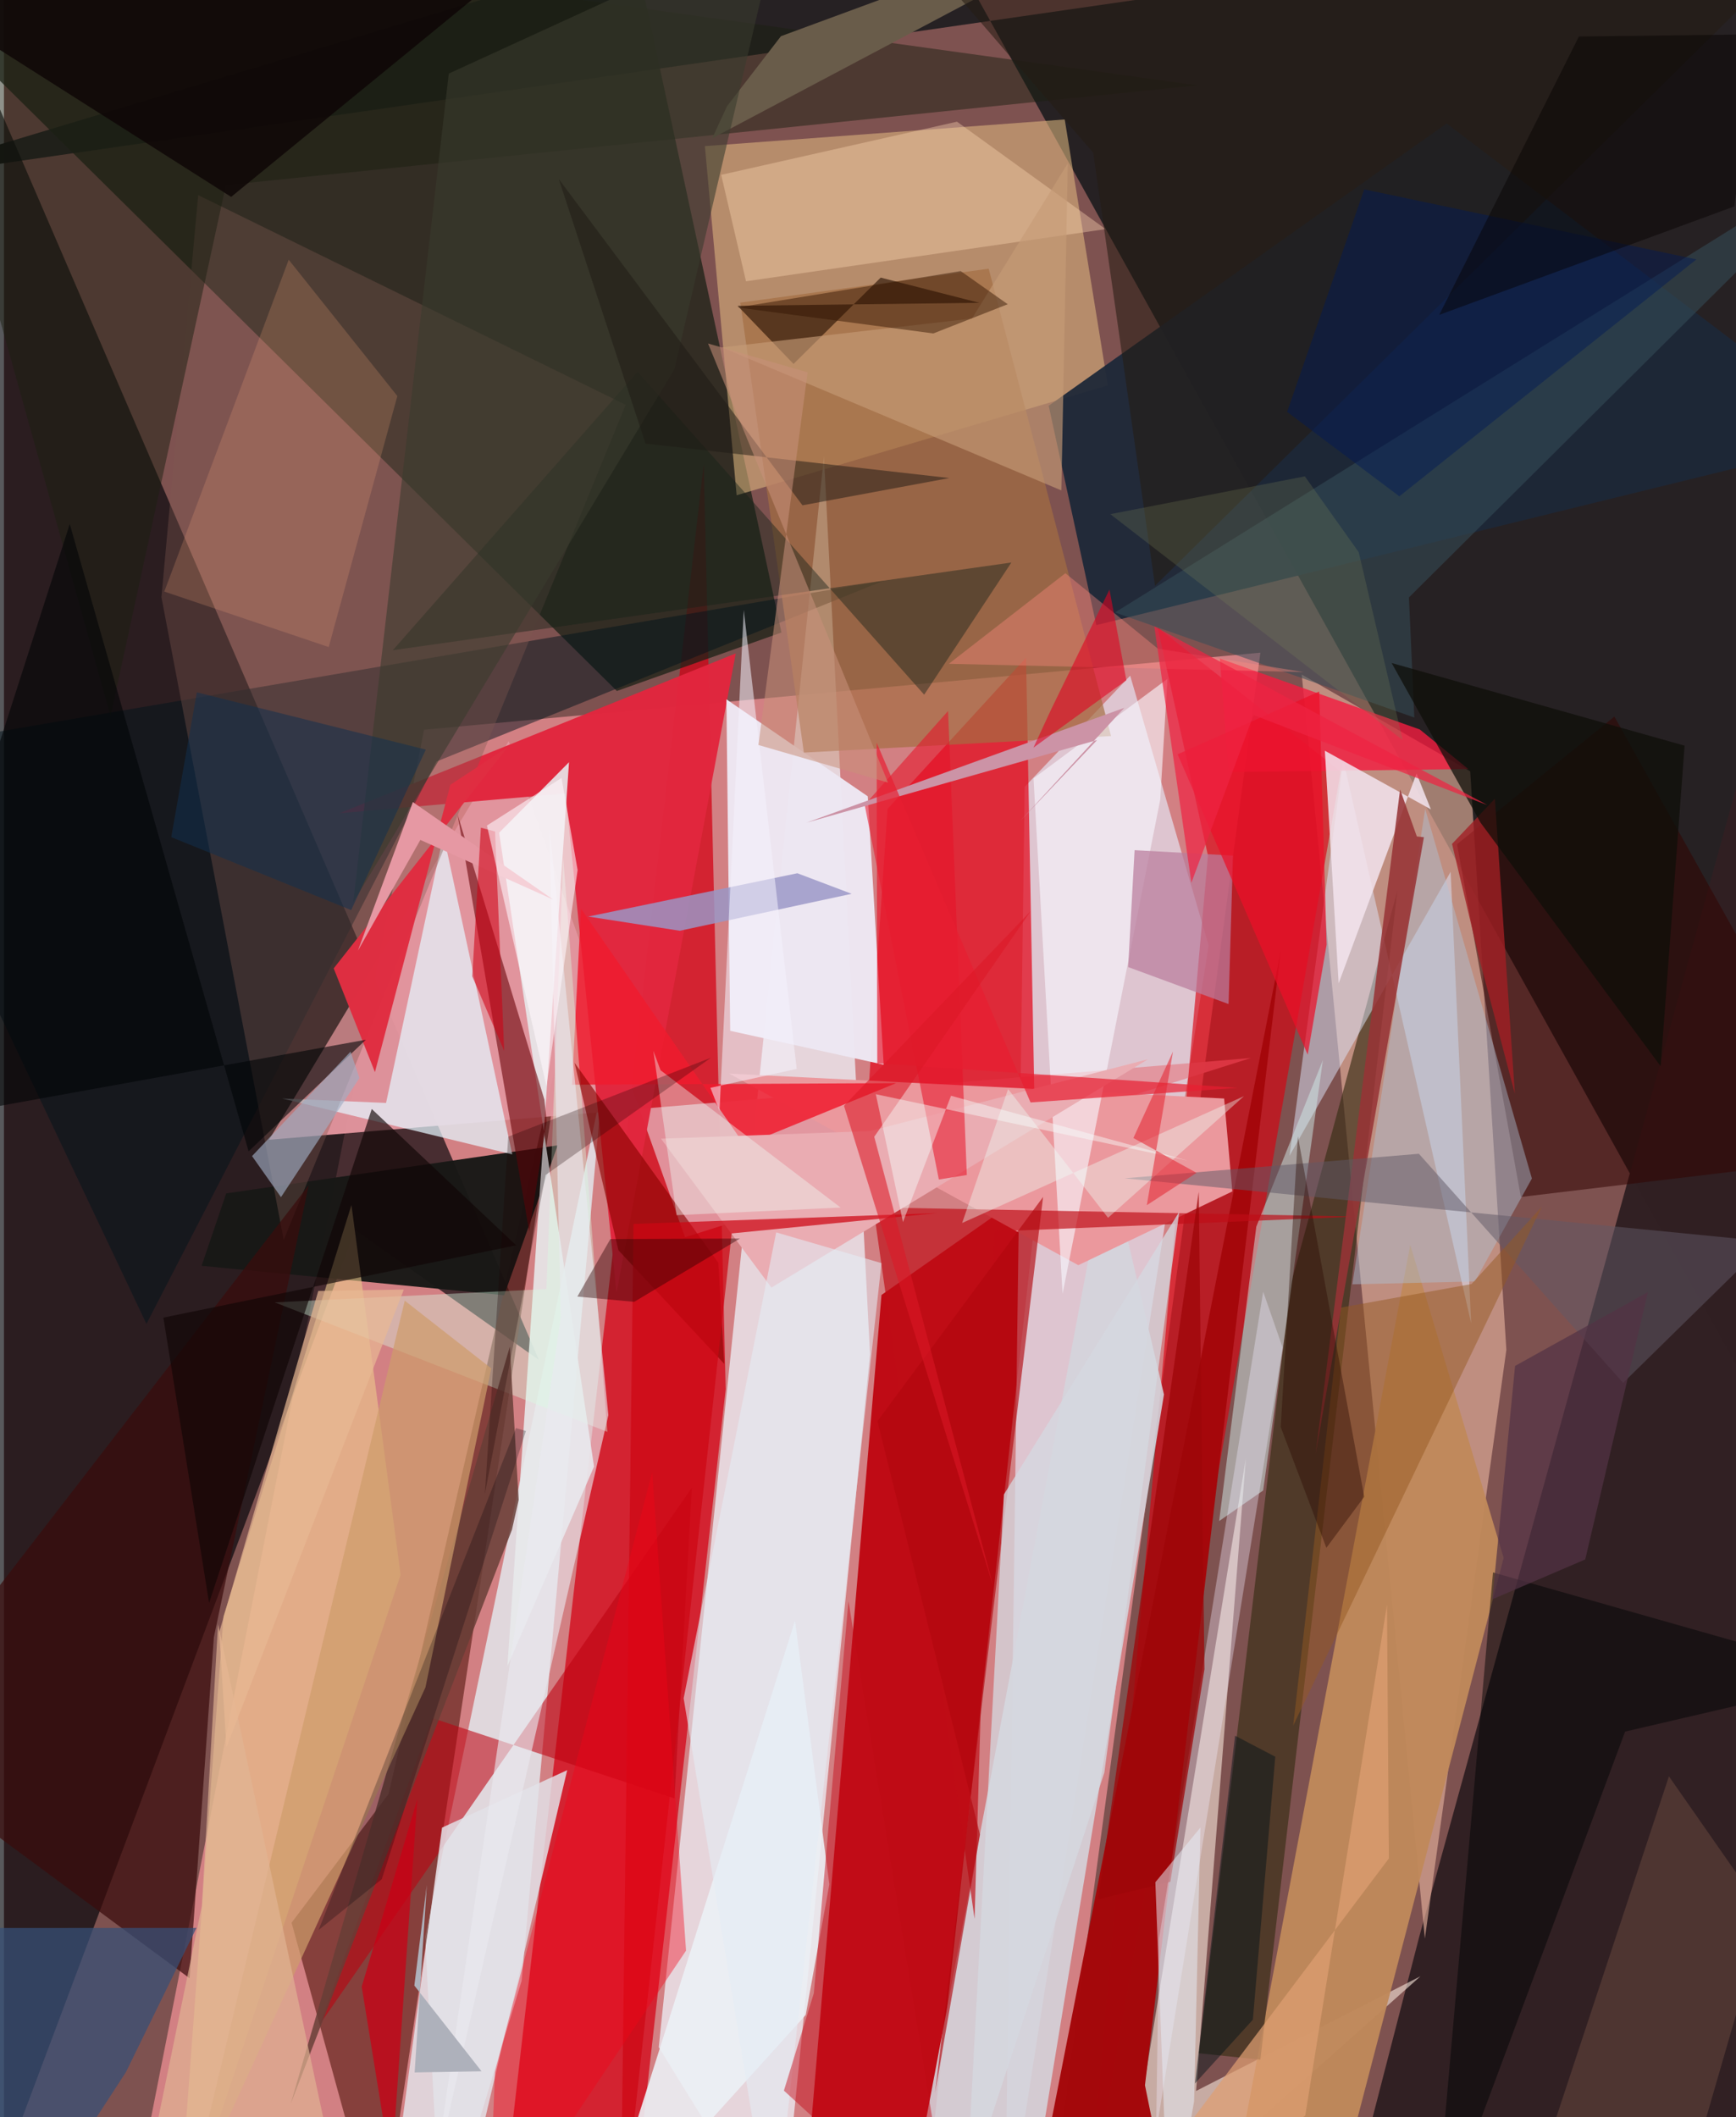 <svg xmlns="http://www.w3.org/2000/svg" width="228" height="278" viewBox="0 0 836 1024"><path fill="#7e5250" d="M0 0h836v1024H0z"/><path fill="#df878c" fill-opacity=".859" d="M203.228 352.936l404.612-37.261L504.067 1086H59.024z"/><path fill="#272224" fill-opacity=".996" d="M847.688 677.675L898-50.606-62 87.876 437.108-62z"/><path fill="#000207" fill-opacity=".655" d="M258.798 657.766L-51.459-62l37.167 1148 184.246-491.172z"/><path fill="#be0b15" fill-opacity=".992" d="M500.668 572.946L444.19 1079.41l-56.3-21.179 36.641-431.902z"/><path fill="#eef7ff" fill-opacity=".71" d="M375.867 1086l43.112-430.963-22.294-434.317-79.918 769.416z"/><path fill="#d30014" fill-opacity=".729" d="M349.14 671.905l-42.726 380.268-65.047 15.197 97.173-842.936z"/><path fill="#312023" fill-opacity=".992" d="M845.745 352.959L684.68 936.715l-31.144 120.682L851.484 1086z"/><path fill="#1a2016" fill-opacity=".749" d="M376.125 305.919l-79.613 28.285L-62-20.342 296.846-62z"/><path fill="#e6eefd" fill-opacity=".631" d="M582.786 457.29L484.18 1086l9.62-705.42 51.039-53.774z"/><path fill="#e3ae9b" fill-opacity=".647" d="M627.834 326.264l81.502 46.798 17.48 279.815-39.418 284.758z"/><path fill="#e4f4fa" fill-opacity=".749" d="M289.498 524.825L250.433 958.03 211.608 1086l-7.88-149.2z"/><path fill="#e2bb82" fill-opacity=".557" d="M534.015 186.392L513.168 57.775l-174.072 12.9 15.354 168.863z"/><path fill="#5f1f18" fill-opacity=".655" d="M186.082 867.658l-46.944 62.3L182.1 1086l88.973-588.798z"/><path fill="#e2959e" fill-opacity=".961" d="M244.171 358.474L128.253 551.266l474.94-39.541-273.708 86.715z"/><path fill="#d9000f" fill-opacity=".635" d="M582.463 413.807l-24.328-110.249 88.551 69.61-123.077 704.305z"/><path fill="#e30d20" fill-opacity=".741" d="M494.46 318.087l-66.986 73.185-8.928 131.682 79.898 5.054z"/><path fill="#e1263e" fill-opacity=".98" d="M354.024 316.016l-191.669 77.313 109.316-9.565 24.67 241.494z"/><path fill="#eee8f3" fill-opacity=".973" d="M349.495 338.232l1.84 160.333 74.248 16.392-7.703-129.81z"/><path fill="#f3e0d5" fill-opacity=".624" d="M576.7 1011.329l108.58-55.479L539.015 1086l61.766-380.59z"/><path fill="#181816" fill-opacity=".969" d="M241.985 626.448l25.88-72.484-160.344 23.235-11.905 35.02z"/><path fill="#1d2838" fill-opacity=".941" d="M505.408 196.236l23.038 106.11L898 211.615 697.916 59.7z"/><path fill="#d4d4dc" fill-opacity=".89" d="M561.18 674.456l-57.723 351.258-62.557 26.942 93.2-493.654z"/><path fill="#c0895b" fill-opacity=".961" d="M590.692 1078.564l57.327-28.126 77.498-296.95-45.193-151.42z"/><path fill="#01141b" fill-opacity=".49" d="M-62 364.006l487.746-83.209-216.513 87.521-140.3 272.006z"/><path fill="#eb989d" d="M350.864 519.256l168.88 92.672 74.517-35.68-3.977-44.93z"/><path fill="#372c13" fill-opacity=".639" d="M622.533 621.225l-44.456 371.873 29.732 3.078 66.256-565.242z"/><path fill="#a5080b" fill-opacity=".984" d="M551.991 1008.566L567.685 1086h-72.771l122.801-626.282z"/><path fill="#e7e9ec" fill-opacity=".89" d="M243.562 805.86l29.798-437.207-33.816 34.109 45.926 306.563z"/><path fill="#dee8fe" fill-opacity=".498" d="M621.897 559.038L699.86 421.66l9.93 218.404-61.853-272.384z"/><path fill="#ecca8c" fill-opacity=".596" d="M83.673 1086l108.215-324.303-23.784-178.868-61.893 198.96z"/><path fill="#cee7e5" fill-opacity=".514" d="M605.848 593.28l32.21-80.555-28.89 208.176-21.288 14.777z"/><path fill="#a36d42" fill-opacity=".686" d="M476.396 129.96L356.23 146.376l30.747 217.626 148.609-8z"/><path fill="#e5f5fd" fill-opacity=".722" d="M134.554 531.302l111.353 27.048-33.274-154.58-27.784 129.685z"/><path fill="#805a51" fill-opacity=".365" d="M135.34 599.684L76.187 288.841 93.973 94.368 300.8 195.782z"/><path fill="#1b1f11" fill-opacity=".49" d="M51.573 346.305l55.796-256.783 469.704-48.255-635.291-88.118z"/><path fill="#6c050b" fill-opacity=".6" d="M262.55 542.497l-8.454 53.157-34.657-201.708 42.013 137.899z"/><path fill="#320200" fill-opacity=".529" d="M779.08 346.582L898 559.292l-164.168 19.64-30.877-170.609z"/><path fill="#f21d3f" fill-opacity=".808" d="M684.972 352.835l23.422 19.124-116.024 1.446-4.135-54.887z"/><path fill="#bd010f" fill-opacity=".569" d="M152.723 979.207l180.05-259.63-8.389 150.25-117.093-38.826z"/><path fill="#3a0c0c" fill-opacity=".714" d="M89.793 956.802L-62 844.48l209.424-271.234-45.872 218.617z"/><path fill="#ecf0f6" fill-opacity=".898" d="M287.15 1086l100.719-111.443 11.424-63.18-16.603-127.514z"/><path fill="#ef1c2e" fill-opacity=".847" d="M358.306 553.859l-79.171-114.385-4.323 85.175 156.81-.774z"/><path fill="#f8f8ff" fill-opacity=".612" d="M559.364 386.784l3.518-58.444-64.804 48.1 14.045 249.358z"/><path fill="#bf0d16" fill-opacity=".671" d="M479.348 595.615l-9.79 332.47-48.987-344.132 233.879 4.455z"/><path fill="#375077" fill-opacity=".733" d="M59.017 1002.19l34.109-69.724-155.126.056L4.502 1086z"/><path fill="#d9fde3" fill-opacity=".392" d="M270.537 414.842l-8.115 208.629-131.446 6.44 160.95 62.627z"/><path fill="#df2e41" fill-opacity=".988" d="M243.806 361.246l-27.854 18.341-36.48 138.953-19.95-50.174z"/><path fill="#9a97c6" fill-opacity=".831" d="M383.825 422.362l26.266 9.943-83.156 17.871-44.249-6.868z"/><path fill="#f3e4ee" fill-opacity=".851" d="M645.679 475.617l37.693-101.512 6.942 17.358-51.302-28.364z"/><path fill="#e2e2e8" fill-opacity=".835" d="M272.483 856.157l-43.31 183.853-41.442 22.78 24.19-178.833z"/><path fill="#663e36" fill-opacity=".831" d="M138.751 1017.508L244.736 651.28l4.257 74.146-3.226 14.406z"/><path fill="#8d0403" fill-opacity=".643" d="M276.045 514.035l21.212 90.676 51.223 54.959-2.904-48.895z"/><path fill="#adc4db" fill-opacity=".427" d="M687.549 391.186l-35.222 229.99 59.267-1.38 27.583-49.795z"/><path fill="#fdd6b2" fill-opacity=".388" d="M461.053 58.859L346.974 84.566l12.017 51.485L532.96 110.82z"/><path fill="#142119" fill-opacity=".431" d="M306.54 179.824l138.634 156.178 42.184-63.937-299.222 42.418z"/><path fill="#f2edff" fill-opacity=".353" d="M557.372 1031.393l61.211-379.584-9.404-27.073-50.416 312.99z"/><path fill="#364d58" fill-opacity=".545" d="M682.283 347.039l-144.79-50.81L898 71.959 679.695 288.956z"/><path fill="#2c1505" fill-opacity=".647" d="M471.836 146.458l-47.698-12.191-42.163 41.765-27.057-28.12z"/><path fill="#eaacb2" d="M553.442 512.33l-134.434 34.726-101.166 3.697 53.426 72.01z"/><path fill="#6a5d4b" fill-opacity=".996" d="M342.628 66.883l7.148-15.482 26.11-33.895 196.722-72.46z"/><path fill="#010506" fill-opacity=".584" d="M175.074 502.89l-56.725 53.979-86.518-303.41L-62 545.713z"/><path fill="#973436" fill-opacity=".875" d="M675.418 381.872l8.094 22.691 3.419.373-52.361 298.119z"/><path fill="#ba7d9c" fill-opacity=".722" d="M592.44 485.636l-48.59-17.906 3.12-56.532 47.598 2.617z"/><path fill="#b1070e" fill-opacity=".639" d="M472.18 887.33l-49.596-199.956 80.115-108.445-52.274 433.419z"/><path fill="#615867" fill-opacity=".51" d="M852.98 600.491L542.15 569.9l142.35-11.86 98.803 110.814z"/><path fill="#fbaa7b" fill-opacity=".204" d="M157.106 312.966L77.575 286.12l60.18-160.508 52.557 65.94z"/><path fill="#c69c77" fill-opacity=".631" d="M347.322 168.026l121.004-13.97 46.33-75.043-3.12 158.178z"/><path fill="#000505" fill-opacity=".494" d="M784.266 837.514L898 811.04l-177.64-50.505L691.743 1086z"/><path fill="#251c13" fill-opacity=".557" d="M887.233-42.849L556.837 283.347 526.972 73.882 409.709-62z"/><path fill="#0e0606" fill-opacity=".855" d="M252.55-62h49.501L109.911 95.232-54.744-9.426z"/><path fill="#6d4c42" fill-opacity=".478" d="M805.464 859.134l46.51 66.671L805.653 1086l-55.29-60.071z"/><path fill="#cd0612" fill-opacity=".722" d="M352.049 596.566L298.22 1086l6.341-494.027 146.737-5.243z"/><path fill="#ec1029" fill-opacity=".725" d="M567.793 364.834l62.926 145.291 9.143-53.216-3.578-122.463z"/><path fill="#945922" fill-opacity=".486" d="M709.978 621.042l33.987-37.385L623.7 834.621l23.116-202.2z"/><path fill="#3a3b2d" fill-opacity=".58" d="M324.325 178.605l50.457-216.18-159.596 73.167-46.209 400.842z"/><path fill="#ce9d6b" fill-opacity=".71" d="M88.492 1068.19L193.89 629.078l41.864 32.767-31.841 154.271z"/><path fill="#100506" fill-opacity=".647" d="M177.934 536.393l69.85 65.924-170.659 34.96L99.241 775.27z"/><path fill="#e71227" fill-opacity=".549" d="M452.273 570.485L416.385 389.27l40.346-45.397 9.08 224.43z"/><path fill="#cc93a6" d="M491.608 397.114l50.384-54.76-153.746 55.539 140.596-39.956z"/><path fill="#a0aec3" fill-opacity=".639" d="M167.667 508.649l-47.645 50.517 14 19.858 37.946-57.62z"/><path fill="#d5d8e1" fill-opacity=".761" d="M483.75 722.811l-18.218 338.21 66.8-203.669 36.257-271.271z"/><path fill="#f20318" fill-opacity=".392" d="M329.975 943.452l-16.369-231.438-76.073 290.04-3.266 83.946z"/><path fill="#ff8a80" fill-opacity=".384" d="M457.108 321.056l171.727 4.001-70.64-11.342-44.706-36.47z"/><path fill="#eef8f2" fill-opacity=".416" d="M325.383 587.733l-11.236-79.478 3.492 9.376 87.123 66.425z"/><path fill="#e9eaf0" fill-opacity=".612" d="M292.394 684.405l-84.134 368.346 61.115-415.582-5.479-237.368z"/><path fill="#001a58" fill-opacity=".451" d="M675.053 240.053l-54.3-40.828 37.304-107.639 160.725 33.867z"/><path fill="#f4f2fd" fill-opacity=".541" d="M357.898 295.028l-11.74 242.281-4.393-11.17 41.736-9.144z"/><path fill="#a31f24" fill-opacity=".788" d="M700.535 408.168l13.163 55.359 17.22 65.413-9.652-142.615z"/><path fill="#e4edf5" fill-opacity=".584" d="M328.818 821.408l44.762-225.346 50.95 14.873L372.091 1086z"/><path fill="#e71d31" fill-opacity=".69" d="M422.487 514.32l174.267 11.828-100.121 7.07-74.449-173.995z"/><path fill="#0f0e09" fill-opacity=".729" d="M813.054 360.654l-141.73-39.976 42.945 77.124 87.19 117.898z"/><path fill="#1e1a15" fill-opacity=".502" d="M268.399 86.581l41.963 127.97 146.992 16.661-71.055 13.191z"/><path fill="#321501" fill-opacity=".467" d="M449.594 161.277l36.003-14.134-22.756-16.036-107.952 17.601z"/><path fill="#12304e" fill-opacity=".525" d="M204.094 362.563L93.32 334.849l-12.39 70.043 87.044 35.29z"/><path fill="#c40d1a" fill-opacity=".475" d="M459.058 1086l-81.737-74.847 14.474-47.1 16.748-189.66z"/><path fill="#c9907a" fill-opacity=".549" d="M340.627 166.143l48.161 13.942-23.812 180.24 62.704 18.191z"/><path fill="#eefff7" fill-opacity=".388" d="M463.532 591.529l136.37-61.361-65.772 58.84-48.35-62.271z"/><path fill="#050000" fill-opacity=".447" d="M847.269 16.6l-10.123 83.22-142.8 52.469L761.917 17.66z"/><path fill="#1a0200" fill-opacity=".275" d="M342.038 511.576l-80.03 56.75-29.356 154.324 11.305-172.883z"/><path fill="#ca0015" fill-opacity=".737" d="M199.99 870.168L184.985 1086h8.346l-20.257-125.118z"/><path fill="#2a0a01" fill-opacity=".392" d="M658.055 723.93L625.962 549.6l-8.293 140.616 22.081 58.413z"/><path fill="#e1b593" fill-opacity=".671" d="M62.043 1086l33.696-164.224 7.827-136.163L167.628 1086z"/><path fill="#e10020" fill-opacity=".573" d="M542.985 329.016l-44.942 32.59 8.377-18.104 28.397-58.33z"/><path fill="#2b0000" fill-opacity=".416" d="M356.044 599.048l-51.15 30.607-27.506-2.545 15.972-27.817z"/><path fill="#e698a3" d="M201.436 406.24l64.204 28.818-67.814-47.12-26.589 71.85z"/><path fill="#020008" fill-opacity=".251" d="M252.516 692.12l-4.866-1.412-95.447 242.767 30.569-24.573z"/><path fill="#cf0014" fill-opacity=".565" d="M230.727 400.333l-4.17 71.848 15.441 36.12-4.421-106.13z"/><path fill="#fff8fe" fill-opacity=".58" d="M262.453 525.411l15.068-104.585-7.773-44.555-36.105 23.023z"/><path fill="#9e0608" fill-opacity=".761" d="M529.306 918.62l48.7-342.19 2.765 230.863-16.497 102.856z"/><path fill="#dc1826" fill-opacity=".565" d="M406.381 534.834l72.245 232.564-57.61-217.58 75.692-109.15z"/><path fill="#e5eef8" fill-opacity=".514" d="M575.756 1016.29l3.069-132.382-21.808 26.468L563.594 1086z"/><path fill="#001319" fill-opacity=".459" d="M595.56 839.49l-19.387 168.206 28.016-30.846 10.834-127.187z"/><path fill="#f7fffd" fill-opacity=".439" d="M458.165 529.978l114.401 31.33-150.79-32.087 13.147 61.874z"/><path fill="#e52733" fill-opacity=".561" d="M552.884 582.908l24.046-15.643-30.544-16.839 19.156-41.823z"/><path fill="#523345" fill-opacity=".718" d="M795.323 624.94l-64.287 35.705-10.989 112.862 44.936-19.257z"/><path fill="#de9e72" fill-opacity=".714" d="M669.98 898.873l-.897-122.725-39.561 247.15L529.117 1086z"/><path fill="#aeb1bb" d="M198.538 960.351l6.03-48.697-5.882 90.72 32.348-.57z"/><path fill="#e8b894" fill-opacity=".706" d="M107.647 845.039l85.801-221.332-41.395.674-47.917 165.137z"/><path fill="#7c8158" fill-opacity=".255" d="M629.332 230.393l-94.104 18.292L676.67 357.959l-21.265-90.88z"/><path fill="#ee2342" fill-opacity=".714" d="M556.512 302.96l17.931 124.004 30.066-81.128 113.176 43.578z"/></svg>